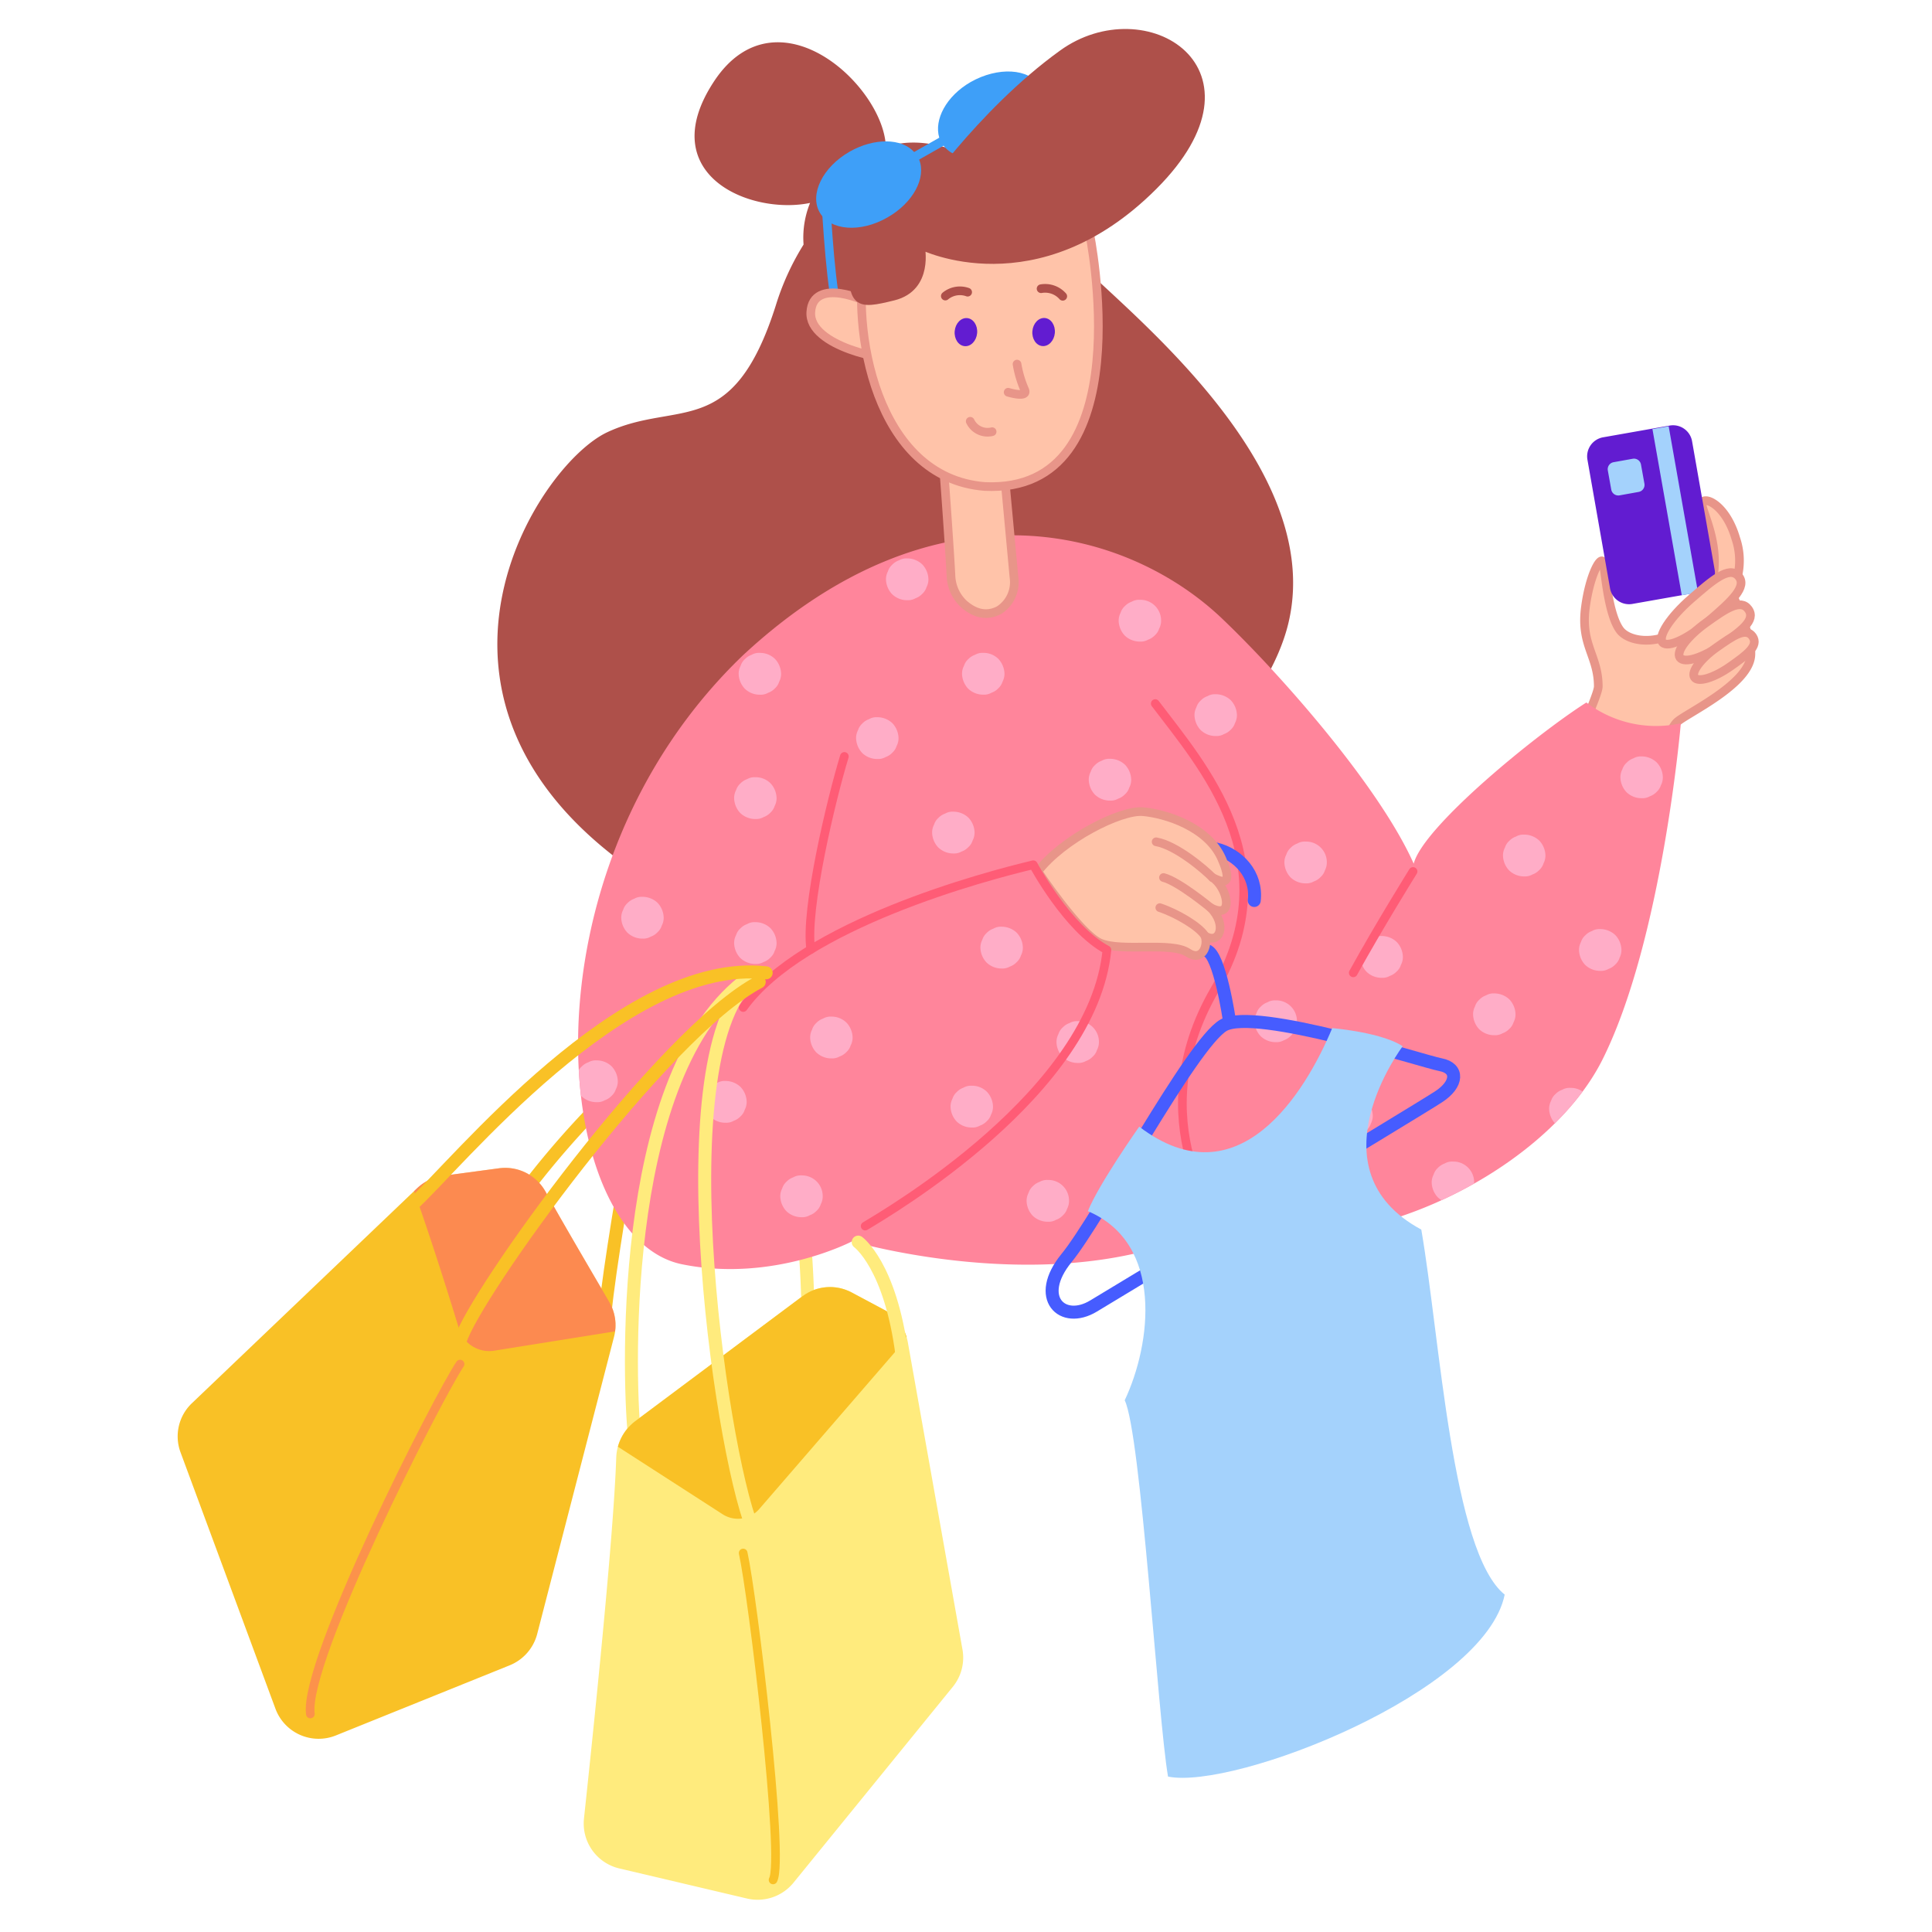 <svg xmlns="http://www.w3.org/2000/svg" xmlns:xlink="http://www.w3.org/1999/xlink" viewBox="0 0 300 300"><defs><style>.a,.c,.e,.f,.m,.n,.p,.q,.r,.x,.y{fill:none;}.b{fill:#ae504a;stroke-width:1.009px;}.b,.n{stroke:#ae504a;}.b,.c,.l,.q{stroke-miterlimit:10;}.c{stroke:#3e9ff8;}.c,.d,.l,.m,.n,.p,.x,.y{stroke-width:1.346px;}.d,.l{fill:#ffc3a9;}.d,.l,.m{stroke:#e89589;}.d,.e,.f,.m,.n,.p,.r,.x,.y{stroke-linecap:round;stroke-linejoin:round;}.e,.y{stroke:#f9c126;}.e,.f,.q,.r{stroke-width:2.018px;}.f{stroke:#ffeb7d;}.g{fill:#621cd1;}.h{fill:#a4d2fc;}.i{fill:#ff859b;}.j{clip-path:url(#a);}.k{fill:#ffadc7;}.o{fill:#3e9ff8;}.p,.x{stroke:#ff5c76;}.q,.r{stroke:#465cff;}.s{fill:#ffeb7d;}.t{fill:#f9c126;}.u{clip-path:url(#b);}.v{clip-path:url(#c);}.w{fill:#ff5c76;opacity:0.54;}.w,.x{isolation:isolate;}.x{opacity:0.46;}</style><clipPath id="a"><path class="a" d="M189.916,96.2c-14.5-13.961-44.135-22.707-74.546,5.55-35.389,33.976-29.67,90.424-9.486,94.562,14.162,2.893,26.441-3.566,26.441-3.566s33.976,10.025,57.558-3.229c17.862,7.871,49.686-6.426,58.97-25.028S261,112.31,261,112.31a17.839,17.839,0,0,1-14.667-3.229c-7.871,5.012-25.364,19.309-26.811,25.028C214.238,122.267,199.235,105.111,189.916,96.2Z"/></clipPath><clipPath id="b"><path class="a" d="M95.691,226.282c-.4,12.346-3.6,42.891-5.012,56.111a7.168,7.168,0,0,0,5.483,7.737l19.847,4.676a7.183,7.183,0,0,0,7.2-2.455l24.759-30.444a7.168,7.168,0,0,0,1.481-5.786l-8.478-47.668a7.112,7.112,0,0,0-3.7-5.08l-5.046-2.691a7.143,7.143,0,0,0-7.636.606L98.517,220.765A7.43,7.43,0,0,0,95.691,226.282Z"/></clipPath><clipPath id="c"><path class="a" d="M84.691,185.006c2.758,4.979,7.5,13.018,9.89,17.123a7.128,7.128,0,0,1,.774,5.416L83.412,253.732a7.2,7.2,0,0,1-4.238,4.844l-27.013,10.9a7.15,7.15,0,0,1-9.386-4.138l-14.734-39.8a7.106,7.106,0,0,1,1.783-7.67L64.776,184.5a7.213,7.213,0,0,1,4-1.917l8.746-1.178A7.152,7.152,0,0,1,84.691,185.006Z"/></clipPath></defs><title>Shopping</title><path class="b" d="M165.628,39.345a160.153,160.153,0,0,1-8.208-15,29.427,29.427,0,0,0-9.217-.471c-7.132-2.624-11.169-.236-11.169-.236.707-8.948-16.08-25.364-25.734-10.731s6.8,20.386,15.373,17.863a13.811,13.811,0,0,0-1.379,7.333,39.619,39.619,0,0,0-4.34,9.453c-6.795,21.462-15.743,15-26.44,20.016s-33.977,41.108,4.642,67.549S193.516,122.6,199.605,96.5,169.194,44.727,165.628,39.345Z"/><path class="c" d="M128.254,31.675c.37,5.719,1.077,17.157,2.86,20.016"/><path class="d" d="M138.952,55.56c-.908.538-13.389-1.682-13.052-7.1.336-5.483,8.78-1.917,9.553-.975"/><path class="e" d="M82.538,183.593A138.72,138.72,0,0,1,92.5,172.155"/><path class="e" d="M93.942,203.979c.605-6.661,3.566-23.784,3.566-23.784"/><path class="f" d="M125.4,201.119a160.591,160.591,0,0,0-2.153-21.8"/><path class="d" d="M244.48,118.029c-.3-2.086,3.7-9.958,3.7-11.438,0-4.709-2.725-6.391-2.019-12.11.673-5.383,2.557-8.545,2.826-7s.774,7.972,2.557,10.361,8.981,2.859,13.052-4.306c4.07-7.2-.841-14.633-.269-15.542s3.734.572,5.214,5.652a10.587,10.587,0,0,1-.673,8.376s3.3,6.863,2.994,9.857c-.437,4.406-9.554,8.679-11.37,10.159s-4.172,10.765-4.172,10.765Z"/><path class="g" d="M263.79,91.958,253.5,93.774a3,3,0,0,1-3.5-2.455L246.5,71.4a3,3,0,0,1,2.455-3.5l10.294-1.816a3,3,0,0,1,3.5,2.456l3.5,19.914A3.014,3.014,0,0,1,263.79,91.958Z"/><rect class="h" x="258.847" y="66.207" width="2.557" height="26.206" transform="translate(-9.825 46.416) rotate(-10.009)"/><path class="h" d="M254.471,76.383l-2.994.538a1.109,1.109,0,0,1-1.278-.875l-.538-2.994a1.109,1.109,0,0,1,.874-1.278l2.994-.538a1.109,1.109,0,0,1,1.279.874l.538,2.994A1.11,1.11,0,0,1,254.471,76.383Z"/><path class="d" d="M265.505,96.264c3.263-2.826,5.887-5.147,4.441-6.8s-4.071.672-7.334,3.5-5.248,5.887-4.44,6.8S262.276,99.123,265.505,96.264Z"/><path class="d" d="M267.389,100.065c2.927-2.086,5.315-3.734,4.1-5.45s-3.6-.033-6.526,2.052-4.777,4.508-4.1,5.45S264.429,102.151,267.389,100.065Z"/><path class="d" d="M268.667,103.5c2.49-1.749,4.508-3.195,3.465-4.676s-3.061-.067-5.55,1.682-4.037,3.835-3.465,4.676S266.178,105.246,268.667,103.5Z"/><path class="i" d="M189.916,96.2c-14.5-13.961-44.135-22.707-74.546,5.55-35.389,33.976-29.67,90.424-9.486,94.562,14.162,2.893,26.441-3.566,26.441-3.566s33.976,10.025,57.558-3.229c17.862,7.871,49.686-6.426,58.97-25.028S261,112.31,261,112.31a17.839,17.839,0,0,1-14.667-3.229c-7.871,5.012-25.364,19.309-26.811,25.028C214.238,122.267,199.235,105.111,189.916,96.2Z"/><g class="j"><path class="k" d="M118.061,101.377h-.1a2.276,2.276,0,0,0-1.245.3,2.647,2.647,0,0,0-1.043.673A2.335,2.335,0,0,0,115,103.4a2.62,2.62,0,0,0-.3,1.245,3.489,3.489,0,0,0,.942,2.288,3.352,3.352,0,0,0,2.288.942h.1a2.289,2.289,0,0,0,1.245-.3,2.655,2.655,0,0,0,1.042-.673,2.321,2.321,0,0,0,.673-1.043,2.62,2.62,0,0,0,.3-1.245,3.479,3.479,0,0,0-.942-2.287,3.26,3.26,0,0,0-2.288-.942h-.1a2.276,2.276,0,0,0-1.245.3,2.647,2.647,0,0,0-1.043.673A2.335,2.335,0,0,0,115,103.4a2.62,2.62,0,0,0-.3,1.245,3.489,3.489,0,0,0,.942,2.288,3.352,3.352,0,0,0,2.288.942h.1a2.289,2.289,0,0,0,1.245-.3,2.655,2.655,0,0,0,1.042-.673,2.321,2.321,0,0,0,.673-1.043,2.62,2.62,0,0,0,.3-1.245,3.479,3.479,0,0,0-.942-2.287,3.26,3.26,0,0,0-2.288-.942Z"/><path class="k" d="M112.713,167.849h-.1a2.287,2.287,0,0,0-1.245.3,2.658,2.658,0,0,0-1.043.673,2.327,2.327,0,0,0-.672,1.043,2.62,2.62,0,0,0-.3,1.245,3.474,3.474,0,0,0,.942,2.287,3.348,3.348,0,0,0,2.287.942h.1a2.278,2.278,0,0,0,1.245-.3,2.654,2.654,0,0,0,1.043-.673,2.324,2.324,0,0,0,.672-1.042,2.62,2.62,0,0,0,.3-1.245,3.479,3.479,0,0,0-.942-2.288,3.418,3.418,0,0,0-2.287-.942h-.1a2.287,2.287,0,0,0-1.245.3,2.658,2.658,0,0,0-1.043.673,2.327,2.327,0,0,0-.672,1.043,2.62,2.62,0,0,0-.3,1.245,3.474,3.474,0,0,0,.942,2.287,3.348,3.348,0,0,0,2.287.942h.1a2.278,2.278,0,0,0,1.245-.3,2.654,2.654,0,0,0,1.043-.673,2.324,2.324,0,0,0,.672-1.042,2.62,2.62,0,0,0,.3-1.245,3.479,3.479,0,0,0-.942-2.288,3.418,3.418,0,0,0-2.287-.942Z"/><path class="k" d="M124.52,182.516h-.1a2.284,2.284,0,0,0-1.244.3,2.658,2.658,0,0,0-1.043.673,2.338,2.338,0,0,0-.673,1.043,2.62,2.62,0,0,0-.3,1.245,3.484,3.484,0,0,0,.942,2.287,3.351,3.351,0,0,0,2.288.942h.1a2.275,2.275,0,0,0,1.244-.3,2.647,2.647,0,0,0,1.043-.673,2.326,2.326,0,0,0,.673-1.042,2.62,2.62,0,0,0,.3-1.245,3.216,3.216,0,0,0-3.23-3.23h-.1a2.284,2.284,0,0,0-1.244.3,2.658,2.658,0,0,0-1.043.673,2.338,2.338,0,0,0-.673,1.043,2.62,2.62,0,0,0-.3,1.245,3.484,3.484,0,0,0,.942,2.287,3.351,3.351,0,0,0,2.288.942h.1a2.275,2.275,0,0,0,1.244-.3,2.647,2.647,0,0,0,1.043-.673,2.326,2.326,0,0,0,.673-1.042,2.62,2.62,0,0,0,.3-1.245,3.216,3.216,0,0,0-3.23-3.23Z"/><path class="k" d="M117.355,143.191h-.1a2.287,2.287,0,0,0-1.245.3,2.655,2.655,0,0,0-1.042.673,2.321,2.321,0,0,0-.673,1.043,2.62,2.62,0,0,0-.3,1.245,3.479,3.479,0,0,0,.942,2.287,3.348,3.348,0,0,0,2.287.942h.1a2.276,2.276,0,0,0,1.245-.3,2.647,2.647,0,0,0,1.043-.673,2.335,2.335,0,0,0,.673-1.042,2.619,2.619,0,0,0,.3-1.245,3.481,3.481,0,0,0-.941-2.288,3.416,3.416,0,0,0-2.288-.942h-.1a2.287,2.287,0,0,0-1.245.3,2.655,2.655,0,0,0-1.042.673,2.321,2.321,0,0,0-.673,1.043,2.62,2.62,0,0,0-.3,1.245,3.479,3.479,0,0,0,.942,2.287,3.348,3.348,0,0,0,2.287.942h.1a2.276,2.276,0,0,0,1.245-.3,2.647,2.647,0,0,0,1.043-.673,2.335,2.335,0,0,0,.673-1.042,2.619,2.619,0,0,0,.3-1.245,3.481,3.481,0,0,0-.941-2.288,3.416,3.416,0,0,0-2.288-.942Z"/><path class="k" d="M129.163,157.858h-.1a2.285,2.285,0,0,0-1.245.3,2.658,2.658,0,0,0-1.043.673,2.338,2.338,0,0,0-.673,1.043,2.631,2.631,0,0,0-.3,1.245,3.474,3.474,0,0,0,.942,2.287,3.348,3.348,0,0,0,2.287.942h.1a2.278,2.278,0,0,0,1.245-.3,2.654,2.654,0,0,0,1.043-.673,2.324,2.324,0,0,0,.672-1.042,2.62,2.62,0,0,0,.3-1.245,3.482,3.482,0,0,0-.942-2.288,3.323,3.323,0,0,0-2.287-.942h-.1a2.285,2.285,0,0,0-1.245.3,2.658,2.658,0,0,0-1.043.673,2.338,2.338,0,0,0-.673,1.043,2.631,2.631,0,0,0-.3,1.245,3.474,3.474,0,0,0,.942,2.287,3.348,3.348,0,0,0,2.287.942h.1a2.278,2.278,0,0,0,1.245-.3,2.654,2.654,0,0,0,1.043-.673,2.324,2.324,0,0,0,.672-1.042,2.62,2.62,0,0,0,.3-1.245,3.482,3.482,0,0,0-.942-2.288,3.323,3.323,0,0,0-2.287-.942Z"/><path class="k" d="M150.961,168.59h-.1a2.283,2.283,0,0,0-1.244.3,2.658,2.658,0,0,0-1.043.673,2.329,2.329,0,0,0-.673,1.043,2.62,2.62,0,0,0-.3,1.245,3.484,3.484,0,0,0,.942,2.287,3.349,3.349,0,0,0,2.288.942h.1a2.275,2.275,0,0,0,1.244-.3,2.647,2.647,0,0,0,1.043-.673,2.326,2.326,0,0,0,.673-1.042,2.62,2.62,0,0,0,.3-1.245,3.489,3.489,0,0,0-.942-2.288,3.264,3.264,0,0,0-2.288-.941h-.1a2.283,2.283,0,0,0-1.244.3,2.658,2.658,0,0,0-1.043.673,2.329,2.329,0,0,0-.673,1.043,2.62,2.62,0,0,0-.3,1.245,3.484,3.484,0,0,0,.942,2.287,3.349,3.349,0,0,0,2.288.942h.1a2.275,2.275,0,0,0,1.244-.3,2.647,2.647,0,0,0,1.043-.673,2.326,2.326,0,0,0,.673-1.042,2.62,2.62,0,0,0,.3-1.245,3.489,3.489,0,0,0-.942-2.288,3.264,3.264,0,0,0-2.288-.941Z"/><path class="k" d="M162.769,183.223h-.1a2.278,2.278,0,0,0-1.245.3,2.663,2.663,0,0,0-1.043.672,2.333,2.333,0,0,0-.672,1.043,2.62,2.62,0,0,0-.3,1.245,3.479,3.479,0,0,0,.942,2.287,3.348,3.348,0,0,0,2.287.942h.1a2.284,2.284,0,0,0,1.245-.3,2.658,2.658,0,0,0,1.043-.673,2.338,2.338,0,0,0,.673-1.043,2.631,2.631,0,0,0,.3-1.245,3.216,3.216,0,0,0-3.229-3.229h-.1a2.278,2.278,0,0,0-1.245.3,2.663,2.663,0,0,0-1.043.672,2.333,2.333,0,0,0-.672,1.043,2.62,2.62,0,0,0-.3,1.245,3.479,3.479,0,0,0,.942,2.287,3.348,3.348,0,0,0,2.287.942h.1a2.284,2.284,0,0,0,1.245-.3,2.658,2.658,0,0,0,1.043-.673,2.338,2.338,0,0,0,.673-1.043,2.631,2.631,0,0,0,.3-1.245,3.216,3.216,0,0,0-3.229-3.229Z"/><path class="k" d="M155.6,143.9h-.1a2.276,2.276,0,0,0-1.245.3,2.656,2.656,0,0,0-1.043.672,2.343,2.343,0,0,0-.673,1.043,2.631,2.631,0,0,0-.3,1.245,3.474,3.474,0,0,0,.942,2.287,3.348,3.348,0,0,0,2.287.942h.1a2.286,2.286,0,0,0,1.245-.3,2.655,2.655,0,0,0,1.042-.673,2.321,2.321,0,0,0,.673-1.043,2.62,2.62,0,0,0,.3-1.245,3.479,3.479,0,0,0-.942-2.287,3.414,3.414,0,0,0-2.287-.942h-.1a2.276,2.276,0,0,0-1.245.3,2.656,2.656,0,0,0-1.043.672,2.343,2.343,0,0,0-.673,1.043,2.631,2.631,0,0,0-.3,1.245,3.474,3.474,0,0,0,.942,2.287,3.348,3.348,0,0,0,2.287.942h.1a2.286,2.286,0,0,0,1.245-.3,2.655,2.655,0,0,0,1.042-.673,2.321,2.321,0,0,0,.673-1.043,2.62,2.62,0,0,0,.3-1.245,3.479,3.479,0,0,0-.942-2.287,3.414,3.414,0,0,0-2.287-.942Z"/><path class="k" d="M167.411,158.565h-.1a2.275,2.275,0,0,0-1.244.3,2.656,2.656,0,0,0-1.043.672,2.335,2.335,0,0,0-.673,1.043,2.62,2.62,0,0,0-.3,1.245,3.484,3.484,0,0,0,.942,2.287,3.349,3.349,0,0,0,2.288.942h.1a2.283,2.283,0,0,0,1.244-.3,2.658,2.658,0,0,0,1.043-.673,2.338,2.338,0,0,0,.673-1.043,2.62,2.62,0,0,0,.3-1.245,3.216,3.216,0,0,0-3.23-3.229h-.1a2.275,2.275,0,0,0-1.244.3,2.656,2.656,0,0,0-1.043.672,2.335,2.335,0,0,0-.673,1.043,2.62,2.62,0,0,0-.3,1.245,3.484,3.484,0,0,0,.942,2.287,3.349,3.349,0,0,0,2.288.942h.1a2.283,2.283,0,0,0,1.244-.3,2.658,2.658,0,0,0,1.043-.673,2.338,2.338,0,0,0,.673-1.043,2.62,2.62,0,0,0,.3-1.245,3.216,3.216,0,0,0-3.23-3.229Z"/><path class="k" d="M136.294,111.368h-.1a2.275,2.275,0,0,0-1.244.3,2.647,2.647,0,0,0-1.043.673,2.326,2.326,0,0,0-.673,1.042,2.62,2.62,0,0,0-.3,1.245,3.487,3.487,0,0,0,.942,2.288,3.349,3.349,0,0,0,2.288.942h.1a2.284,2.284,0,0,0,1.244-.3,2.658,2.658,0,0,0,1.043-.673,2.329,2.329,0,0,0,.673-1.043,2.616,2.616,0,0,0,.3-1.244,3.487,3.487,0,0,0-.942-2.288,3.414,3.414,0,0,0-2.288-.942h-.1a2.275,2.275,0,0,0-1.244.3,2.647,2.647,0,0,0-1.043.673,2.326,2.326,0,0,0-.673,1.042,2.62,2.62,0,0,0-.3,1.245,3.487,3.487,0,0,0,.942,2.288,3.349,3.349,0,0,0,2.288.942h.1a2.284,2.284,0,0,0,1.244-.3,2.658,2.658,0,0,0,1.043-.673,2.329,2.329,0,0,0,.673-1.043,2.616,2.616,0,0,0,.3-1.244,3.487,3.487,0,0,0-.942-2.288,3.414,3.414,0,0,0-2.288-.942Z"/><path class="k" d="M148.1,126.035H148a2.278,2.278,0,0,0-1.245.3,2.654,2.654,0,0,0-1.043.673,2.324,2.324,0,0,0-.672,1.042,2.62,2.62,0,0,0-.3,1.245,3.482,3.482,0,0,0,.942,2.288,3.348,3.348,0,0,0,2.287.942h.1a2.285,2.285,0,0,0,1.245-.3,2.658,2.658,0,0,0,1.043-.673,2.338,2.338,0,0,0,.673-1.043,2.627,2.627,0,0,0,.3-1.244,3.477,3.477,0,0,0-.942-2.288,3.412,3.412,0,0,0-2.287-.942H148a2.278,2.278,0,0,0-1.245.3,2.654,2.654,0,0,0-1.043.673,2.324,2.324,0,0,0-.672,1.042,2.62,2.62,0,0,0-.3,1.245,3.482,3.482,0,0,0,.942,2.288,3.348,3.348,0,0,0,2.287.942h.1a2.285,2.285,0,0,0,1.245-.3,2.658,2.658,0,0,0,1.043-.673,2.338,2.338,0,0,0,.673-1.043,2.627,2.627,0,0,0,.3-1.244,3.477,3.477,0,0,0-.942-2.288,3.412,3.412,0,0,0-2.287-.942Z"/><path class="k" d="M140.937,86.71h-.1a2.276,2.276,0,0,0-1.245.3,2.647,2.647,0,0,0-1.043.673,2.335,2.335,0,0,0-.673,1.042,2.631,2.631,0,0,0-.3,1.245,3.479,3.479,0,0,0,.942,2.288,3.348,3.348,0,0,0,2.287.942h.1a2.287,2.287,0,0,0,1.245-.3,2.655,2.655,0,0,0,1.042-.673,2.321,2.321,0,0,0,.673-1.043,2.62,2.62,0,0,0,.3-1.245,3.479,3.479,0,0,0-.942-2.287,3.414,3.414,0,0,0-2.287-.942h-.1a2.276,2.276,0,0,0-1.245.3,2.647,2.647,0,0,0-1.043.673,2.335,2.335,0,0,0-.673,1.042,2.631,2.631,0,0,0-.3,1.245,3.479,3.479,0,0,0,.942,2.288,3.348,3.348,0,0,0,2.287.942h.1a2.287,2.287,0,0,0,1.245-.3,2.655,2.655,0,0,0,1.042-.673,2.321,2.321,0,0,0,.673-1.043,2.62,2.62,0,0,0,.3-1.245,3.479,3.479,0,0,0-.942-2.287,3.414,3.414,0,0,0-2.287-.942Z"/><path class="k" d="M152.744,101.377h-.1a2.275,2.275,0,0,0-1.244.3,2.647,2.647,0,0,0-1.043.673,2.326,2.326,0,0,0-.673,1.042,2.62,2.62,0,0,0-.3,1.245,3.489,3.489,0,0,0,.942,2.288,3.349,3.349,0,0,0,2.288.942h.1a2.284,2.284,0,0,0,1.244-.3,2.658,2.658,0,0,0,1.043-.673,2.338,2.338,0,0,0,.673-1.043,2.62,2.62,0,0,0,.3-1.245,3.484,3.484,0,0,0-.942-2.287,3.26,3.26,0,0,0-2.288-.942h-.1a2.275,2.275,0,0,0-1.244.3,2.647,2.647,0,0,0-1.043.673,2.326,2.326,0,0,0-.673,1.042,2.62,2.62,0,0,0-.3,1.245,3.489,3.489,0,0,0,.942,2.288,3.349,3.349,0,0,0,2.288.942h.1a2.284,2.284,0,0,0,1.244-.3,2.658,2.658,0,0,0,1.043-.673,2.338,2.338,0,0,0,.673-1.043,2.62,2.62,0,0,0,.3-1.245,3.484,3.484,0,0,0-.942-2.287,3.26,3.26,0,0,0-2.288-.942Z"/><path class="k" d="M172.424,117.827h-.1a2.276,2.276,0,0,0-1.245.3,2.647,2.647,0,0,0-1.043.673,2.335,2.335,0,0,0-.673,1.042,2.619,2.619,0,0,0-.3,1.245,3.483,3.483,0,0,0,.941,2.288,3.356,3.356,0,0,0,2.288.941h.1a2.286,2.286,0,0,0,1.245-.3,2.655,2.655,0,0,0,1.042-.673,2.321,2.321,0,0,0,.673-1.043,2.62,2.62,0,0,0,.3-1.245,3.479,3.479,0,0,0-.942-2.287,3.382,3.382,0,0,0-2.287-.942h-.1a2.276,2.276,0,0,0-1.245.3,2.647,2.647,0,0,0-1.043.673,2.335,2.335,0,0,0-.673,1.042,2.619,2.619,0,0,0-.3,1.245,3.483,3.483,0,0,0,.941,2.288,3.356,3.356,0,0,0,2.288.941h.1a2.286,2.286,0,0,0,1.245-.3,2.655,2.655,0,0,0,1.042-.673,2.321,2.321,0,0,0,.673-1.043,2.62,2.62,0,0,0,.3-1.245,3.479,3.479,0,0,0-.942-2.287,3.382,3.382,0,0,0-2.287-.942Z"/><path class="k" d="M184.2,132.46h-.1a2.285,2.285,0,0,0-1.245.3,2.658,2.658,0,0,0-1.043.673,2.338,2.338,0,0,0-.673,1.043,2.612,2.612,0,0,0-.3,1.244,3.481,3.481,0,0,0,.941,2.288,3.352,3.352,0,0,0,2.288.942h.1a2.28,2.28,0,0,0,1.245-.3,2.655,2.655,0,0,0,1.042-.673,2.321,2.321,0,0,0,.673-1.043,2.613,2.613,0,0,0,.3-1.244,3.482,3.482,0,0,0-.942-2.288,3.414,3.414,0,0,0-2.287-.942h-.1a2.285,2.285,0,0,0-1.245.3,2.658,2.658,0,0,0-1.043.673,2.338,2.338,0,0,0-.673,1.043,2.612,2.612,0,0,0-.3,1.244,3.481,3.481,0,0,0,.941,2.288,3.352,3.352,0,0,0,2.288.942h.1a2.28,2.28,0,0,0,1.245-.3,2.655,2.655,0,0,0,1.042-.673,2.321,2.321,0,0,0,.673-1.043,2.613,2.613,0,0,0,.3-1.244,3.482,3.482,0,0,0-.942-2.288,3.414,3.414,0,0,0-2.287-.942Z"/><path class="k" d="M177.066,93.135h-.1a2.287,2.287,0,0,0-1.245.3,2.665,2.665,0,0,0-1.043.673,2.327,2.327,0,0,0-.672,1.043,2.613,2.613,0,0,0-.3,1.244,3.477,3.477,0,0,0,.942,2.288,3.348,3.348,0,0,0,2.287.942h.1a2.285,2.285,0,0,0,1.245-.3,2.658,2.658,0,0,0,1.043-.673,2.327,2.327,0,0,0,.672-1.043,2.613,2.613,0,0,0,.3-1.244,3.216,3.216,0,0,0-3.229-3.23h-.1a2.287,2.287,0,0,0-1.245.3,2.665,2.665,0,0,0-1.043.673,2.327,2.327,0,0,0-.672,1.043,2.613,2.613,0,0,0-.3,1.244,3.477,3.477,0,0,0,.942,2.288,3.348,3.348,0,0,0,2.287.942h.1a2.285,2.285,0,0,0,1.245-.3,2.658,2.658,0,0,0,1.043-.673,2.327,2.327,0,0,0,.672-1.043,2.613,2.613,0,0,0,.3-1.244,3.216,3.216,0,0,0-3.229-3.23Z"/><path class="k" d="M188.84,107.8h-.1a2.287,2.287,0,0,0-1.245.3,2.665,2.665,0,0,0-1.043.673,2.327,2.327,0,0,0-.672,1.043,2.613,2.613,0,0,0-.3,1.244,3.477,3.477,0,0,0,.942,2.288,3.348,3.348,0,0,0,2.287.942h.1a2.287,2.287,0,0,0,1.245-.3,2.658,2.658,0,0,0,1.043-.673,2.327,2.327,0,0,0,.672-1.043,2.613,2.613,0,0,0,.3-1.244,3.477,3.477,0,0,0-.942-2.288,3.414,3.414,0,0,0-2.287-.942h-.1a2.287,2.287,0,0,0-1.245.3,2.665,2.665,0,0,0-1.043.673,2.327,2.327,0,0,0-.672,1.043,2.613,2.613,0,0,0-.3,1.244,3.477,3.477,0,0,0,.942,2.288,3.348,3.348,0,0,0,2.287.942h.1a2.287,2.287,0,0,0,1.245-.3,2.658,2.658,0,0,0,1.043-.673,2.327,2.327,0,0,0,.672-1.043,2.613,2.613,0,0,0,.3-1.244,3.477,3.477,0,0,0-.942-2.288,3.414,3.414,0,0,0-2.287-.942Z"/><path class="k" d="M198.158,155.335h-.1a2.289,2.289,0,0,0-1.245.3,2.655,2.655,0,0,0-1.042.673,2.321,2.321,0,0,0-.673,1.043,2.62,2.62,0,0,0-.3,1.245,3.479,3.479,0,0,0,.942,2.287,3.348,3.348,0,0,0,2.287.942h.1a2.276,2.276,0,0,0,1.245-.3,2.647,2.647,0,0,0,1.043-.673,2.335,2.335,0,0,0,.673-1.042,2.619,2.619,0,0,0,.3-1.245,3.215,3.215,0,0,0-3.229-3.23h-.1a2.289,2.289,0,0,0-1.245.3,2.655,2.655,0,0,0-1.042.673,2.321,2.321,0,0,0-.673,1.043,2.62,2.62,0,0,0-.3,1.245,3.479,3.479,0,0,0,.942,2.287,3.348,3.348,0,0,0,2.287.942h.1a2.276,2.276,0,0,0,1.245-.3,2.647,2.647,0,0,0,1.043-.673,2.335,2.335,0,0,0,.673-1.042,2.619,2.619,0,0,0,.3-1.245,3.215,3.215,0,0,0-3.229-3.23Z"/><path class="k" d="M209.932,170h-.1a2.287,2.287,0,0,0-1.245.3,2.655,2.655,0,0,0-1.042.673,2.321,2.321,0,0,0-.673,1.043,2.62,2.62,0,0,0-.3,1.245,3.481,3.481,0,0,0,.942,2.287,3.348,3.348,0,0,0,2.287.942h.1a2.276,2.276,0,0,0,1.245-.3,2.647,2.647,0,0,0,1.043-.673,2.335,2.335,0,0,0,.673-1.042,2.619,2.619,0,0,0,.3-1.245,3.481,3.481,0,0,0-.941-2.288,3.416,3.416,0,0,0-2.288-.942h-.1a2.287,2.287,0,0,0-1.245.3,2.655,2.655,0,0,0-1.042.673,2.321,2.321,0,0,0-.673,1.043,2.62,2.62,0,0,0-.3,1.245,3.481,3.481,0,0,0,.942,2.287,3.348,3.348,0,0,0,2.287.942h.1a2.276,2.276,0,0,0,1.245-.3,2.647,2.647,0,0,0,1.043-.673,2.335,2.335,0,0,0,.673-1.042,2.619,2.619,0,0,0,.3-1.245,3.481,3.481,0,0,0-.941-2.288,3.416,3.416,0,0,0-2.288-.942Z"/><path class="k" d="M202.8,130.677h-.1a2.284,2.284,0,0,0-1.244.3,2.658,2.658,0,0,0-1.043.673,2.338,2.338,0,0,0-.673,1.043,2.613,2.613,0,0,0-.3,1.244,3.487,3.487,0,0,0,.942,2.288,3.351,3.351,0,0,0,2.288.942h.1a2.275,2.275,0,0,0,1.244-.3,2.647,2.647,0,0,0,1.043-.673,2.324,2.324,0,0,0,.673-1.043,2.613,2.613,0,0,0,.3-1.244,3.216,3.216,0,0,0-3.23-3.23h-.1a2.284,2.284,0,0,0-1.244.3,2.658,2.658,0,0,0-1.043.673,2.338,2.338,0,0,0-.673,1.043,2.613,2.613,0,0,0-.3,1.244,3.487,3.487,0,0,0,.942,2.288,3.351,3.351,0,0,0,2.288.942h.1a2.275,2.275,0,0,0,1.244-.3,2.647,2.647,0,0,0,1.043-.673,2.324,2.324,0,0,0,.673-1.043,2.613,2.613,0,0,0,.3-1.244,3.216,3.216,0,0,0-3.23-3.23Z"/><path class="k" d="M214.608,145.344h-.1a2.287,2.287,0,0,0-1.245.3,2.655,2.655,0,0,0-1.042.673,2.321,2.321,0,0,0-.673,1.043,2.616,2.616,0,0,0-.3,1.244,3.482,3.482,0,0,0,.942,2.288,3.348,3.348,0,0,0,2.287.942h.1a2.276,2.276,0,0,0,1.245-.3,2.647,2.647,0,0,0,1.043-.673,2.332,2.332,0,0,0,.673-1.043,2.624,2.624,0,0,0,.3-1.244,3.477,3.477,0,0,0-.942-2.288,3.385,3.385,0,0,0-2.287-.942h-.1a2.287,2.287,0,0,0-1.245.3,2.655,2.655,0,0,0-1.042.673,2.321,2.321,0,0,0-.673,1.043,2.616,2.616,0,0,0-.3,1.244,3.482,3.482,0,0,0,.942,2.288,3.348,3.348,0,0,0,2.287.942h.1a2.276,2.276,0,0,0,1.245-.3,2.647,2.647,0,0,0,1.043-.673,2.332,2.332,0,0,0,.673-1.043,2.624,2.624,0,0,0,.3-1.244,3.477,3.477,0,0,0-.942-2.288,3.385,3.385,0,0,0-2.287-.942Z"/><path class="k" d="M232.1,154.259H232a2.276,2.276,0,0,0-1.245.3,2.647,2.647,0,0,0-1.043.673,2.335,2.335,0,0,0-.673,1.042,2.631,2.631,0,0,0-.3,1.245,3.479,3.479,0,0,0,.942,2.288,3.352,3.352,0,0,0,2.287.941h.1a2.286,2.286,0,0,0,1.245-.3,2.665,2.665,0,0,0,1.043-.673,2.327,2.327,0,0,0,.672-1.043,2.62,2.62,0,0,0,.3-1.245,3.474,3.474,0,0,0-.942-2.287,3.414,3.414,0,0,0-2.287-.942H232a2.276,2.276,0,0,0-1.245.3,2.647,2.647,0,0,0-1.043.673,2.335,2.335,0,0,0-.673,1.042,2.631,2.631,0,0,0-.3,1.245,3.479,3.479,0,0,0,.942,2.288,3.352,3.352,0,0,0,2.287.941h.1a2.286,2.286,0,0,0,1.245-.3,2.665,2.665,0,0,0,1.043-.673,2.327,2.327,0,0,0,.672-1.043,2.62,2.62,0,0,0,.3-1.245,3.474,3.474,0,0,0-.942-2.287,3.414,3.414,0,0,0-2.287-.942Z"/><path class="k" d="M243.908,168.926h-.1a2.275,2.275,0,0,0-1.244.3,2.647,2.647,0,0,0-1.043.673,2.326,2.326,0,0,0-.673,1.042,2.62,2.62,0,0,0-.3,1.245,3.489,3.489,0,0,0,.942,2.288,3.352,3.352,0,0,0,2.288.941h.1a2.283,2.283,0,0,0,1.244-.3,2.658,2.658,0,0,0,1.043-.673,2.329,2.329,0,0,0,.673-1.043,2.62,2.62,0,0,0,.3-1.245,3.216,3.216,0,0,0-3.23-3.229h-.1a2.275,2.275,0,0,0-1.244.3,2.647,2.647,0,0,0-1.043.673,2.326,2.326,0,0,0-.673,1.042,2.62,2.62,0,0,0-.3,1.245,3.489,3.489,0,0,0,.942,2.288,3.352,3.352,0,0,0,2.288.941h.1a2.283,2.283,0,0,0,1.244-.3,2.658,2.658,0,0,0,1.043-.673,2.329,2.329,0,0,0,.673-1.043,2.62,2.62,0,0,0,.3-1.245,3.216,3.216,0,0,0-3.23-3.229Z"/><path class="k" d="M236.743,129.6h-.1a2.278,2.278,0,0,0-1.245.3,2.652,2.652,0,0,0-1.042.672,2.326,2.326,0,0,0-.673,1.043,2.62,2.62,0,0,0-.3,1.245,3.484,3.484,0,0,0,.942,2.288,3.352,3.352,0,0,0,2.287.941h.1a2.284,2.284,0,0,0,1.245-.3,2.658,2.658,0,0,0,1.043-.673,2.338,2.338,0,0,0,.673-1.043,2.619,2.619,0,0,0,.3-1.245,3.478,3.478,0,0,0-.941-2.287,3.416,3.416,0,0,0-2.288-.942h-.1a2.278,2.278,0,0,0-1.245.3,2.652,2.652,0,0,0-1.042.672,2.326,2.326,0,0,0-.673,1.043,2.62,2.62,0,0,0-.3,1.245,3.484,3.484,0,0,0,.942,2.288,3.352,3.352,0,0,0,2.287.941h.1a2.284,2.284,0,0,0,1.245-.3,2.658,2.658,0,0,0,1.043-.673,2.338,2.338,0,0,0,.673-1.043,2.619,2.619,0,0,0,.3-1.245,3.478,3.478,0,0,0-.941-2.287,3.416,3.416,0,0,0-2.288-.942Z"/><path class="k" d="M248.551,144.268h-.1a2.276,2.276,0,0,0-1.245.3,2.656,2.656,0,0,0-1.043.672,2.343,2.343,0,0,0-.673,1.043,2.631,2.631,0,0,0-.3,1.245,3.474,3.474,0,0,0,.942,2.287,3.348,3.348,0,0,0,2.287.942h.1a2.286,2.286,0,0,0,1.245-.3,2.655,2.655,0,0,0,1.042-.673,2.321,2.321,0,0,0,.673-1.043,2.62,2.62,0,0,0,.3-1.245,3.479,3.479,0,0,0-.942-2.287,3.414,3.414,0,0,0-2.287-.942h-.1a2.276,2.276,0,0,0-1.245.3,2.656,2.656,0,0,0-1.043.672,2.343,2.343,0,0,0-.673,1.043,2.631,2.631,0,0,0-.3,1.245,3.474,3.474,0,0,0,.942,2.287,3.348,3.348,0,0,0,2.287.942h.1a2.286,2.286,0,0,0,1.245-.3,2.655,2.655,0,0,0,1.042-.673,2.321,2.321,0,0,0,.673-1.043,2.62,2.62,0,0,0,.3-1.245,3.479,3.479,0,0,0-.942-2.287,3.414,3.414,0,0,0-2.287-.942Z"/><path class="k" d="M225.675,180.364h-.1a2.284,2.284,0,0,0-1.245.3,2.658,2.658,0,0,0-1.043.673,2.338,2.338,0,0,0-.673,1.043,2.62,2.62,0,0,0-.3,1.245,3.484,3.484,0,0,0,.942,2.287,3.352,3.352,0,0,0,2.288.942h.1a2.28,2.28,0,0,0,1.245-.3,2.644,2.644,0,0,0,1.042-.673,2.318,2.318,0,0,0,.673-1.042,2.62,2.62,0,0,0,.3-1.245,3.215,3.215,0,0,0-3.23-3.229h-.1a2.284,2.284,0,0,0-1.245.3,2.658,2.658,0,0,0-1.043.673,2.338,2.338,0,0,0-.673,1.043,2.62,2.62,0,0,0-.3,1.245,3.484,3.484,0,0,0,.942,2.287,3.352,3.352,0,0,0,2.288.942h.1a2.28,2.28,0,0,0,1.245-.3,2.644,2.644,0,0,0,1.042-.673,2.318,2.318,0,0,0,.673-1.042,2.62,2.62,0,0,0,.3-1.245,3.215,3.215,0,0,0-3.23-3.229Z"/><path class="k" d="M254.976,117.457h-.1a2.278,2.278,0,0,0-1.245.3,2.663,2.663,0,0,0-1.043.672,2.333,2.333,0,0,0-.672,1.043,2.62,2.62,0,0,0-.3,1.245,3.474,3.474,0,0,0,.942,2.287,3.348,3.348,0,0,0,2.287.942h.1a2.284,2.284,0,0,0,1.245-.3,2.658,2.658,0,0,0,1.043-.673,2.327,2.327,0,0,0,.672-1.043,2.62,2.62,0,0,0,.3-1.245,3.474,3.474,0,0,0-.942-2.287,3.414,3.414,0,0,0-2.287-.942h-.1a2.278,2.278,0,0,0-1.245.3,2.663,2.663,0,0,0-1.043.672,2.333,2.333,0,0,0-.672,1.043,2.62,2.62,0,0,0-.3,1.245,3.474,3.474,0,0,0,.942,2.287,3.348,3.348,0,0,0,2.287.942h.1a2.284,2.284,0,0,0,1.245-.3,2.658,2.658,0,0,0,1.043-.673,2.327,2.327,0,0,0,.672-1.043,2.62,2.62,0,0,0,.3-1.245,3.474,3.474,0,0,0-.942-2.287,3.414,3.414,0,0,0-2.287-.942Z"/><path class="k" d="M117.355,120.686h-.1a2.287,2.287,0,0,0-1.245.3,2.655,2.655,0,0,0-1.042.673,2.321,2.321,0,0,0-.673,1.043,2.613,2.613,0,0,0-.3,1.244,3.482,3.482,0,0,0,.942,2.288,3.348,3.348,0,0,0,2.287.942h.1a2.276,2.276,0,0,0,1.245-.3,2.647,2.647,0,0,0,1.043-.673,2.332,2.332,0,0,0,.673-1.043,2.612,2.612,0,0,0,.3-1.244,3.481,3.481,0,0,0-.941-2.288,3.267,3.267,0,0,0-2.288-.942h-.1a2.287,2.287,0,0,0-1.245.3,2.655,2.655,0,0,0-1.042.673,2.321,2.321,0,0,0-.673,1.043,2.613,2.613,0,0,0-.3,1.244,3.482,3.482,0,0,0,.942,2.288,3.348,3.348,0,0,0,2.287.942h.1a2.276,2.276,0,0,0,1.245-.3,2.647,2.647,0,0,0,1.043-.673,2.332,2.332,0,0,0,.673-1.043,2.612,2.612,0,0,0,.3-1.244,3.481,3.481,0,0,0-.941-2.288,3.267,3.267,0,0,0-2.288-.942Z"/><path class="k" d="M92.7,164.654h-.1a2.286,2.286,0,0,0-1.245.3,2.655,2.655,0,0,0-1.042.673,2.321,2.321,0,0,0-.673,1.043,2.62,2.62,0,0,0-.3,1.245,3.479,3.479,0,0,0,.942,2.287,3.348,3.348,0,0,0,2.287.942h.1a2.276,2.276,0,0,0,1.245-.3,2.656,2.656,0,0,0,1.043-.672,2.343,2.343,0,0,0,.673-1.043,2.619,2.619,0,0,0,.3-1.245,3.478,3.478,0,0,0-.941-2.287,3.323,3.323,0,0,0-2.288-.942h-.1a2.286,2.286,0,0,0-1.245.3,2.655,2.655,0,0,0-1.042.673,2.321,2.321,0,0,0-.673,1.043,2.62,2.62,0,0,0-.3,1.245,3.479,3.479,0,0,0,.942,2.287,3.348,3.348,0,0,0,2.287.942h.1a2.276,2.276,0,0,0,1.245-.3,2.656,2.656,0,0,0,1.043-.672,2.343,2.343,0,0,0,.673-1.043,2.619,2.619,0,0,0,.3-1.245,3.478,3.478,0,0,0-.941-2.287,3.323,3.323,0,0,0-2.288-.942Z"/><path class="k" d="M99.829,139.256h-.1a2.284,2.284,0,0,0-1.245.3,2.658,2.658,0,0,0-1.043.673,2.338,2.338,0,0,0-.673,1.043,2.631,2.631,0,0,0-.3,1.245,3.474,3.474,0,0,0,.942,2.287,3.348,3.348,0,0,0,2.287.942h.1a2.278,2.278,0,0,0,1.245-.3,2.654,2.654,0,0,0,1.043-.673,2.324,2.324,0,0,0,.672-1.042,2.62,2.62,0,0,0,.3-1.245,3.484,3.484,0,0,0-.942-2.288,3.417,3.417,0,0,0-2.287-.941h-.1a2.284,2.284,0,0,0-1.245.3,2.658,2.658,0,0,0-1.043.673,2.338,2.338,0,0,0-.673,1.043,2.631,2.631,0,0,0-.3,1.245,3.474,3.474,0,0,0,.942,2.287,3.348,3.348,0,0,0,2.287.942h.1a2.278,2.278,0,0,0,1.245-.3,2.654,2.654,0,0,0,1.043-.673,2.324,2.324,0,0,0,.672-1.042,2.62,2.62,0,0,0,.3-1.245,3.484,3.484,0,0,0-.942-2.288,3.417,3.417,0,0,0-2.287-.941Z"/></g><path class="d" d="M155.435,67.939l2.019,21.731a5.16,5.16,0,0,1-2.321,5.08c-2.254,1.177-4.138.2-5.484-.976a6.34,6.34,0,0,1-1.984-4.373c-.2-4.137-1.514-22.774-1.716-23.043"/><path class="l" d="M134.343,39.513c-2.254,11.472,1.548,34.683,18.569,36.029,24.692,1.143,16.248-39.46,16.248-39.46"/><ellipse class="g" cx="149.986" cy="51.574" rx="2.187" ry="1.749" transform="translate(85.038 196.271) rotate(-84.803)"/><path class="m" d="M156.546,60.908s3.162.976,2.556-.4a16.737,16.737,0,0,1-1.177-3.97"/><path class="n" d="M150.255,45.367a3.554,3.554,0,0,0-3.465.605"/><path class="m" d="M154.056,67.031a2.976,2.976,0,0,1-3.4-1.615"/><ellipse class="g" cx="162.052" cy="51.561" rx="2.187" ry="1.749" transform="translate(96.024 208.275) rotate(-84.803)"/><path class="n" d="M165.023,46.006a3.653,3.653,0,0,0-3.364-1.178"/><path class="o" d="M150.726,12.736c-3.8,2.187-5.719,5.853-4.878,8.645l-3.9,2.221c-1.951-2.153-6.19-2.221-9.991-.068-4.205,2.389-6.291,6.627-4.676,9.453s6.324,3.2,10.529.774c3.97-2.254,6.055-6.156,4.912-8.982l3.8-2.153c1.85,2.422,6.257,2.59,10.226.336,4.2-2.388,6.325-6.761,4.71-9.587C159.809,10.583,154.931,10.348,150.726,12.736Z"/><path class="b" d="M132.358,39.345c-.37,8.208.707,8.208,6.426,6.8,5.718-1.446,4.306-7.871,4.306-7.871s17.862,8.948,36.1-9.285-1.446-30.04-14.3-20.722c-12.884,9.284-22.5,23.581-22.5,23.581Z"/><path class="p" d="M179.387,109.249c7.3,9.654,20.756,24.658,9.285,44.337-12.01,20.588,1.076,36.836,1.076,36.836"/><path class="q" d="M169.8,202.8c-4.845,2.927-9.218-1.278-4.205-7.434,5.046-6.123,19.477-33.3,24.389-36.163s30.881,5.584,33.707,6.122,2.691,3.028-.3,4.979C220.394,172.29,169.8,202.8,169.8,202.8Z"/><path class="r" d="M194.76,139.827c.942-8.107-11.874-12.413-14.532-2.388-1.917,7.3,5.113,9.655,7.132,10.159s3.532,10.8,3.532,10.8"/><path class="d" d="M161.154,135.32c3.8-4.979,12.817-9.588,16.316-9.285s10.091,2.355,12.244,7.3c2.052,4.676-.3,3.5-1.446,2.927,2.321,1.446,3.5,6.728-.3,4.676,2.624,2.623,1.447,5.853-.874,4.373.571,1.446-.4,4.1-2.624,2.624-2.624-1.75-10.361-.068-13.658-1.514C167.579,144.974,161.154,135.32,161.154,135.32Z"/><path class="d" d="M179.522,130.711c3.2.572,7.6,4.373,8.746,5.551"/><path class="d" d="M180.665,136.262c2.321.572,7.3,4.676,7.3,4.676"/><path class="d" d="M180.093,140.938c2.624.874,6.123,2.926,7,4.373"/><path class="f" d="M98.584,223.624c-.942-7.6-2.859-55.606,16.786-71.148"/><path class="s" d="M95.691,226.282c-.4,12.346-3.6,42.891-5.012,56.111a7.168,7.168,0,0,0,5.483,7.737l19.847,4.676a7.183,7.183,0,0,0,7.2-2.455l24.759-30.444a7.168,7.168,0,0,0,1.481-5.786l-8.478-47.668a7.112,7.112,0,0,0-3.7-5.08l-5.046-2.691a7.143,7.143,0,0,0-7.636.606L98.517,220.765A7.43,7.43,0,0,0,95.691,226.282Z"/><path class="t" d="M84.691,185.006c2.758,4.979,7.5,13.018,9.89,17.123a7.128,7.128,0,0,1,.774,5.416L83.412,253.732a7.2,7.2,0,0,1-4.238,4.844l-27.013,10.9a7.15,7.15,0,0,1-9.386-4.138l-14.734-39.8a7.106,7.106,0,0,1,1.783-7.67L64.776,184.5a7.213,7.213,0,0,1,4-1.917l8.746-1.178A7.152,7.152,0,0,1,84.691,185.006Z"/><path class="h" d="M168.925,188.067c1.682-4.205,7.973-13.12,7.973-13.12,15.373,11.707,25.768-5.214,29.973-15.306,8.544.875,10.933,2.826,10.933,2.826s-14.432,19.141,2.893,28.459c2.893,16.652,4.743,50.09,12.951,56.684-3.095,15.2-42.016,30.343-52.276,28.257-1.581-9.049-4.205-53.285-6.728-58.432C178.748,208.756,180.8,193.113,168.925,188.067Z"/><path class="p" d="M131.114,117.457c-1.985,6.492-6.156,23.817-5.214,29.973"/><path class="p" d="M210.134,151.063c3.936-7.165,9.284-15.743,9.284-15.743"/><g class="u"><path class="t" d="M95.455,224.331l16.753,10.8a4.38,4.38,0,0,0,5.685-.807l22.169-25.634a3.541,3.541,0,0,0-.942-5.416l-7.7-4.306a6.682,6.682,0,0,0-7.368.539L95.321,221.3A1.858,1.858,0,0,0,95.455,224.331Z"/></g><g class="v"><path class="w" d="M61.412,177.168c3.835,9.755,7.872,22.639,9.856,29.132a4.9,4.9,0,0,0,5.484,3.431l22.538-3.6L80.351,171.819Z"/></g><path class="x" d="M71.437,211.817c-3.566,5.349-24.322,46.12-23.246,54.328"/><path class="y" d="M115.4,241.151c1.446,6.425,6.425,47.533,4.642,50.762"/><path class="p" d="M134.343,190.388c3.566-2.153,35.389-20.722,37.542-42.891-6.088-3.229-11.437-13.22-11.437-13.22-7.5,1.783-35.759,9.284-45.044,22.169"/><path class="f" d="M117.893,151.063c-15.373,9.655-6.089,73.638-1.076,86.152"/><path class="e" d="M71.437,208.251c2.153-7.165,31.453-47.9,46.456-55.775"/><path class="e" d="M63.935,187.159c6.8-6.089,32.9-38.619,55.035-36.1"/><path class="f" d="M140.062,210.4c-1.783-13.927-6.8-17.526-6.8-17.526"/></svg>